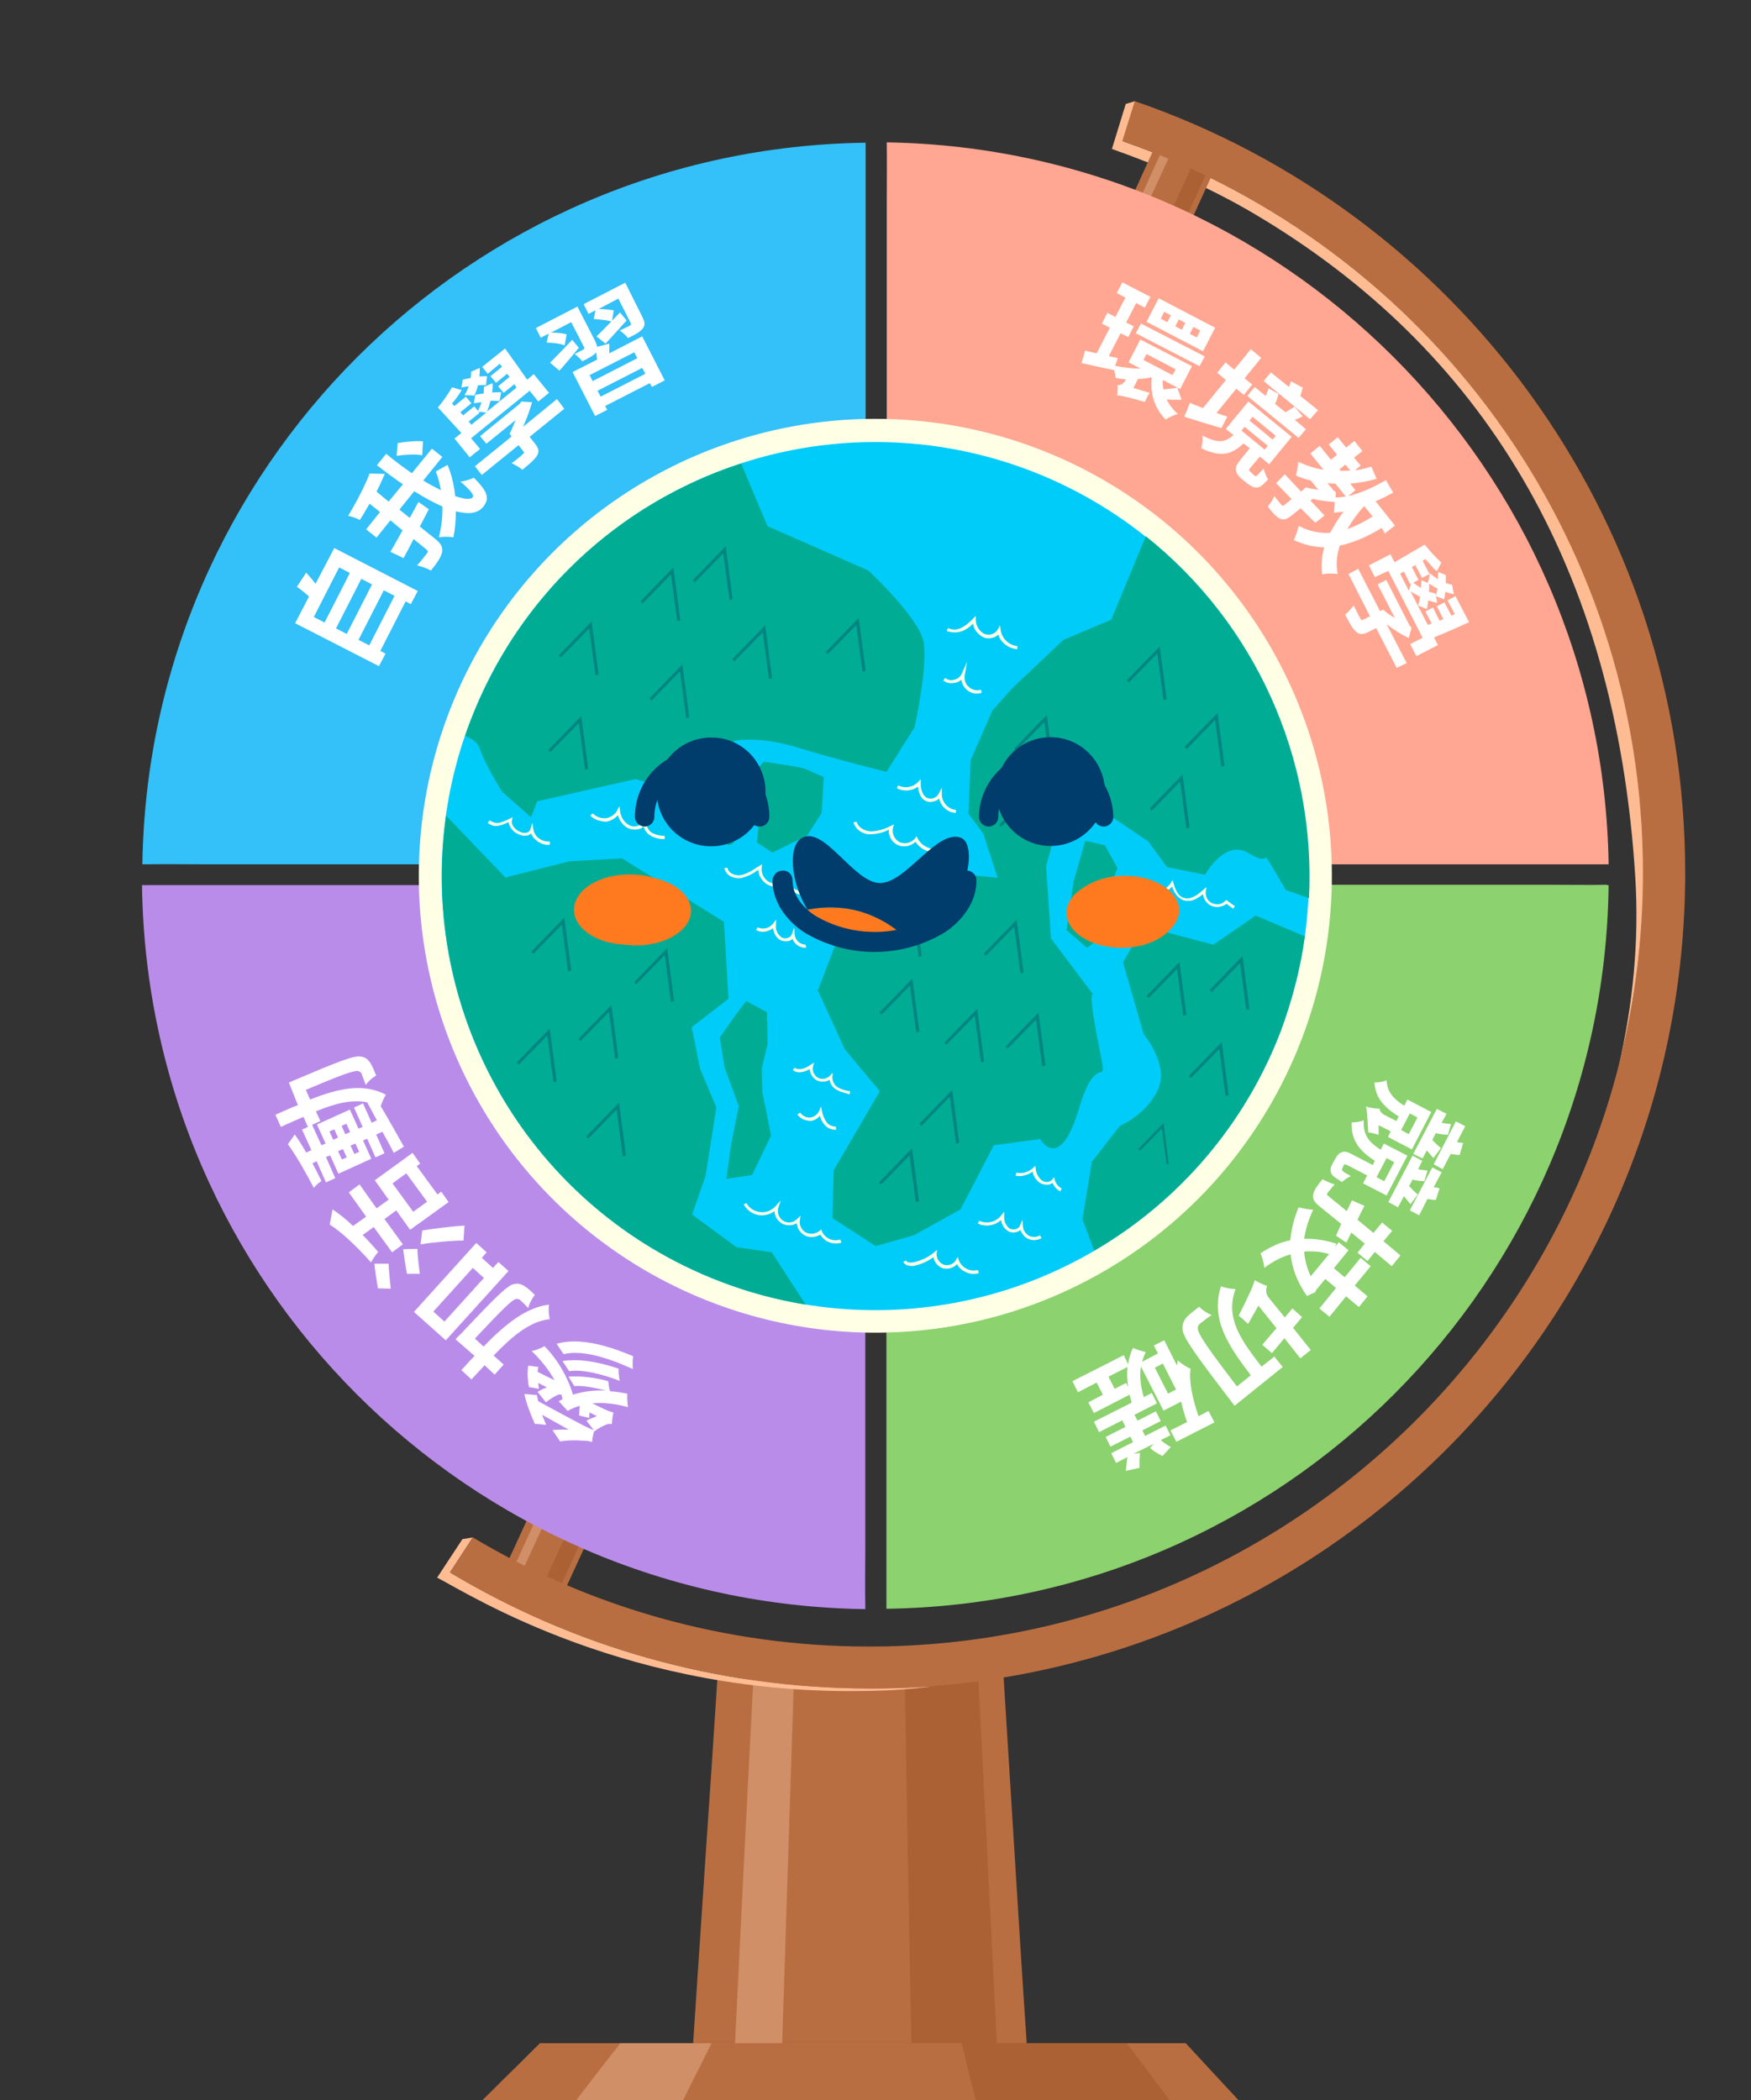 <?xml version="1.0" encoding="utf-8"?>
<!-- Generator: Adobe Illustrator 27.8.1, SVG Export Plug-In . SVG Version: 6.00 Build 0)  -->
<!DOCTYPE svg PUBLIC "-//W3C//DTD SVG 1.1//EN" "http://www.w3.org/Graphics/SVG/1.1/DTD/svg11.dtd">
<svg class="globe" version="1.1" id="_圖層_2" xmlns:x="http://ns.adobe.com/Extensibility/1.0/" xmlns:i="http://ns.adobe.com/AdobeIllustrator/10.0/" xmlns:graph="http://ns.adobe.com/Graphs/1.0/"
	 xmlns="http://www.w3.org/2000/svg" xmlns:xlink="http://www.w3.org/1999/xlink" x="0px" y="0px" width="505.5px" height="606.2px"
	 viewBox="0 0 505.5 606.2" style="enable-background:new 0 0 505.5 606.2;" xml:space="preserve">
<rect x="0" y="0" width="505.5" height="606.2" fill="#333333" stroke="none"/>
<style type="text/css">
	.st0{fill-rule:evenodd;clip-rule:evenodd;fill:#B96E41;}
	.st1{fill-rule:evenodd;clip-rule:evenodd;fill:#D08F67;}
	.st2{fill-rule:evenodd;clip-rule:evenodd;fill:#AC6134;}
	.st3{fill-rule:evenodd;clip-rule:evenodd;fill:#FFBC93;}
	.st4{fill:#34C0F8;}
	.st5{fill:#BA8CEA;}
	.st6{fill:#FFA792;}
	.st7{fill:#8CD26F;}
	.st8{fill:#FFFFFF;}
	.st9{fill:#FFFFE6;}
	.st10{fill:#00CCFA;}
	.st11{fill:#00AC94;}
	.st12{fill:#008581;}
	.st13{fill:#003C6C;}
	.st14{fill:#FF7A1F;}
</style>
<g id="_圖層_1-2">
	<g>
		<g id="_地球儀">
			<path class="st0" d="M207.1,484.6c13.8-0.1,27.6-0.3,41.3-0.5c13.8-0.3,27.6-0.4,41.3-0.5c1.1,17.7,2.2,35.4,3.3,53.1
				c1.1,17.7,2.2,35.4,3.4,53.1h-96.3c1.2-17.5,2.3-35.1,3.5-52.6C204.8,519.6,206,502.1,207.1,484.6"/>
			<path class="st1" d="M217.5,484.5c3.9,0,7.8-0.1,11.7-0.1c-0.6,17.6-1.1,35.1-1.7,52.7c-0.6,17.6-1.1,35.1-1.7,52.7h-13.6
				c0.9-17.5,1.7-35.1,2.6-52.6C215.7,519.6,216.6,502.1,217.5,484.5"/>
			<path class="st2" d="M261.2,483.8c3.5,0,7-0.1,10.6-0.1c3.5,0,7.1-0.1,10.6-0.1c0.9,17.7,1.8,35.4,2.7,53.1
				c0.9,17.7,1.8,35.4,2.7,53.1h-24.7c-0.3-17.7-0.7-35.3-1-53S261.5,501.5,261.2,483.8"/>
			<path class="st3" d="M467.2,308.2c4.3-18.3,6-36.8,4.9-54.9c-5.6-90.7-44.8-153.1-110.2-191.7C349.5,54.3,335.4,48.1,321,43l4-13
				l2.7-0.8l-3.5,11.6c87.5,30.3,150.3,113.4,150.3,211.2C474.4,271.4,471.9,290.2,467.2,308.2 M269.1,486.8
				c-6.1,0.8-12.2,1.2-18.1,1.3c-69.2,1.6-115-27.6-124.8-32.7l7.3-11.1l3-0.5l-6.6,10.1c35.4,21.2,76.8,33.5,121.1,33.5
				C257.1,487.5,263.1,487.2,269.1,486.8L269.1,486.8z M486.5,251.9c0,1.3,0,2.5,0,3.8C486.4,254.5,486.5,253.2,486.5,251.9z"/>
			<path class="st0" d="M170.2,443.5l-6.8,14.8l-16.7-7.7l6.8-14.8c0.3,0.2,0.7,0.3,1,0.5l0.3,0.1l0,0c0.5,0.2,1,0.5,1.5,0.7l0,0
				l0.4,0.2c0.6,0.3,1.2,0.6,1.8,0.9c0.4,0.2,0.8,0.4,1.2,0.6l0,0l0,0c0.4,0.2,0.8,0.4,1.2,0.5l0,0l0,0l0,0c0.4,0.2,0.9,0.4,1.4,0.6
				c0.8,0.3,1.5,0.7,2.3,1l0.1,0c0.3,0.1,0.6,0.3,0.9,0.4l0.7,0.3c1.1,0.5,2.2,0.9,3.3,1.4L170.2,443.5L170.2,443.5L170.2,443.5z
				 M333.2,42.8l16.7,7.7l-6.7,14.7c-5.5-2.8-11.1-5.4-16.7-7.7C326.5,57.6,333.2,42.8,333.2,42.8z"/>
			<path class="st1" d="M157.9,438l-6.7,14.6l-2.4-1.1l6.7-14.7c0.1,0.1,0.2,0.1,0.4,0.2h0l0,0l0.8,0.4h0
				C157.2,437.6,157.5,437.8,157.9,438 M335.3,43.8l2.4,1.1L331,59.5c-0.8-0.3-1.6-0.7-2.4-1L335.3,43.8L335.3,43.8z"/>
			<path class="st2" d="M168.7,442.8l-6.7,14.7l-4.3-2l6.7-14.6h0c0.5,0.2,1,0.5,1.5,0.7h0c0.3,0.1,0.6,0.3,1,0.4
				c0.5,0.2,1,0.4,1.5,0.6l0.1,0l0.1,0L168.7,442.8L168.7,442.8L168.7,442.8z M344.1,47.8l4.3,2l-6.7,14.7c-1.4-0.7-2.8-1.4-4.2-2.1
				L344.1,47.8L344.1,47.8z"/>
			<path class="st0" d="M327.6,29.2C420.1,61,486.5,148.7,486.5,251.9c0,130.1-105.5,235.5-235.5,235.5
				c-44.3,0-85.7-12.2-121.1-33.5l6.6-10.1c33.5,20,72.6,31.5,114.4,31.5c123.4,0,223.4-100,223.4-223.4
				c0-97.8-62.8-180.9-150.3-211.2L327.6,29.2L327.6,29.2z"/>
			<path class="st0" d="M155.9,589.8h186.4c2.5,2.7,5.1,5.5,7.6,8.2s5.1,5.5,7.6,8.2H139.3c2.8-2.7,5.5-5.5,8.3-8.2
				S153.1,592.5,155.9,589.8"/>
			<path class="st1" d="M179.1,589.8h26.3c-1.3,2.7-2.7,5.5-4.1,8.2c-1.4,2.7-2.7,5.5-4.1,8.2h-30.8c2.1-2.7,4.2-5.5,6.3-8.2
				C174.9,595.2,177,592.5,179.1,589.8"/>
			<path class="st2" d="M277.6,589.8h47.7c2.1,2.7,4.1,5.5,6.2,8.2c2,2.7,4.1,5.5,6.1,8.2h-55.9c-0.7-2.7-1.4-5.5-2.1-8.2
				C279,595.2,278.4,592.5,277.6,589.8"/>
		</g>
		 <g class="roulette animated rotateIn">
		<g id="_4個選單">
			<g>
				 <a title="自我學習" href="#">
				<path id="自我學習" class="st4" d="M249.9,41.2v120.5c-47.1,2.7-84.7,40.6-86.9,87.8H58.4c-5.5,0-11-0.1-16.5,0h-0.7
					c0,0-0.1,0-0.1,0C42.8,135.1,135.4,42.7,249.9,41.2L249.9,41.2z"/>
			 <title>自我學習</title>
				</a>
				  <a title="參加活動" href="#">
				<path id="參加活動" class="st5" d="M249.9,464.5C135.2,463,42.5,370.3,41,255.5c0,0,0.1,0,0.2,0h121.6
					c0.9,48.4,39,87.8,87,90.5V447c0,5.5-0.1,11,0,16.5v0.7C249.8,464.3,249.8,464.4,249.9,464.5L249.9,464.5z"/>
				 <title>參加活動</title>
                </a>
				  <a title="競技切戳" href="#">
				<path id="競技切戳" class="st6" d="M464.4,249.5H347.5c-2.3-48.7-42.3-87.6-91.5-88V58c0-5.5,0.1-11,0-16.5v-0.4
					C370.2,42.9,462.6,135.2,464.4,249.5L464.4,249.5z"/>
					 <title>競技切戳</title>
                </a>
				  <a title="環境教學" href="#">
				<path id="環境教學" class="st7" d="M464.4,255.5c-1.4,114.6-93.9,207.3-208.5,208.9c0-0.1,0-0.2,0-0.3v-118
					c50.1-0.4,90.7-40.7,91.6-90.7h99.8c5.5,0,11,0.1,16.5,0C464,255.5,464.2,255.6,464.4,255.5L464.4,255.5z"/>
			 <title>環境教學</title>
                </a>
			</g>
			<g>
				<path class="st8" d="M96.5,158.2l24.1,12.4l-2,3.8l-1.5-0.8l-7.3,14.3l1.5,0.8l-1.9,3.6l-24.2-12.4l4-7.7
					c-1.1-1-2.4-2.1-3.5-2.8l2.7-4.1c1,1.1,1.9,2.2,2.7,3.2L96.5,158.2z M90.6,178.1l3.1,1.6l7.3-14.3l-3.1-1.6L90.6,178.1z
					 M97,181.4l3.1,1.6l7.3-14.3l-3.1-1.6L97,181.4z M113.9,172l-3.1-1.6l-7.3,14.3l3.1,1.6L113.9,172z"/>
				<path class="st8" d="M129.2,134.2c1.2,2.9,1.9,5.9,2.2,9c2.6,0.9,4.5,1.1,5.1,0.3c0.4-0.6-0.6-1.9-3.6-4.5
					c1.3-0.1,2.9-0.6,3.9-1.1c4.2,4.2,4.6,6.1,2.6,8.5c-1.6,1.9-4.3,2.1-7.8,1.2c0,2.5-0.2,5.1-0.7,7.5c-1.1-0.2-2.9-0.2-4.2,0
					c0.7-2.8,1.1-5.8,1-8.9c-2.5-1.1-5.3-2.6-8.1-4.4l-4.3,5.3l3,2.4c0.8-1.5,1.7-3.1,2.5-4.6l3,2.1l-2.6,5l4.5,3.6
					c1.7,1.4,2.2,2.4,1.9,3.9c-0.3,1.4-1.5,3.1-3.2,5.2c-1-0.6-2.8-1.2-4-1.5c1.3-1.4,2.5-3,2.8-3.4c0.4-0.5,0.4-0.7,0-1.1l-3.8-3.1
					c-1,2-2,3.9-2.9,5.5l-3.8-1.8c1-1.7,2.2-3.8,3.5-6.2l-3.5-2.9l-4,5l-3-2.4l4-5l-3-2.4c-0.9,1.6-1.9,3.2-2.8,4.7
					c-0.9-0.5-2.4-1-3.4-1.2c2.5-4.1,4.9-8.8,6.2-12.2l4.4,0.1c-0.7,1.6-1.5,3.4-2.4,5.1l3.5,2.9l4.1-5c-2.5-1.7-5-3.6-7.5-5.5
					l2.7-3.3c2.4,2,4.9,3.9,7.4,5.6l5.8-7.1l3,2.4l-5.5,6.8c1.7,1.1,3.5,2,5.1,2.8c-0.4-1.9-0.8-3.7-1.5-5.4L129.2,134.2z
					 M121.9,131.4c-1.8-0.3-4.9-0.2-7.4,0.2l0.3-3.7c2.3-0.4,5.5-0.7,7.3-0.5L121.9,131.4z"/>
				<path class="st8" d="M138.6,129.6l-3,2.4l-4.4-5.4l2-1.6l-6.8-7.4c1.4-1.5,3.1-4.1,4.1-5.8l2.8,0.8c-0.7,1.2-1.8,2.7-2.8,3.9
					l0.7,0.7l3.3-2.7l1.6,1.9l-3.2,2.6l0.8,0.9l3.2-2.6l1.1,1.3c0.4-0.8,0.8-1.7,1-2.5c-0.8,0.1-1.5,0.2-2.2,0.3l0.4-2.4
					c0.7-0.2,1.5-0.3,2.4-0.4c0.1-0.6,0.1-1.3,0.1-1.9l2.5-1.1c0.1,0.9,0,1.8-0.1,2.7c1-0.1,1.8-0.1,2.6-0.1l-0.5,2.6
					c-0.7-0.1-1.6-0.1-2.6-0.1c-0.3,1.1-0.6,2.1-1,3.1l8.5-6.9l-0.6-1l-3.1,2.5l-1.6-1.9l3.3-2.7l-0.7-0.9l-3.2,2.6l-1.6-1.9
					l3.3-2.7l-0.6-0.9l-3.5,2.9l-1.6-2l6.6-5.3c2.1,2.9,4.6,6.4,6.4,9l1.9-1.6l4.4,5.4l-3.1,2.5l-2.5-3.1l-16.9,13.7L138.6,129.6z
					 M140.3,111.2c-0.6-0.1-1.4,0-2.3,0c-0.3,1.1-0.6,2.1-1.1,3c-0.6-0.1-2-0.1-2.8-0.1c0.5-0.8,0.9-1.7,1.2-2.6
					c-0.7,0.1-1.4,0.2-2.1,0.4l0.4-2.3c0.7-0.2,1.5-0.3,2.3-0.5c0.1-0.6,0.1-1.2,0.1-1.8l2.5-1.1c0,0.8,0,1.7-0.1,2.5
					c0.8-0.1,1.6-0.1,2.2-0.1L140.3,111.2z M136.1,122.6l4.3-3.5c-0.6-0.1-1.5-0.2-2.2-0.2l0.2,0.3l-3.1,2.5L136.1,122.6z
					 M162.9,118l-10,8.1l1.5,1.9c1.1,1.4,1.4,2.3,0.6,3.6c-0.8,1.2-2.2,2.4-4.2,4c-0.8-0.7-2.1-1.4-3.1-1.9c1.3-0.9,2.9-2.2,3.2-2.6
					c0.4-0.3,0.5-0.5,0.2-0.8l-1.4-1.8l-10.6,8.6l-2-2.5l10.6-8.6l-0.6-0.8c0.6-1.1,1.2-2.5,1.7-3.9l-8.4,6.8l-1.8-2.2l11.4-9.3
					l0.5-0.7l3.1,0.2c-0.6,2.2-1.5,4.7-2.6,7.1l9.8-8L162.9,118z"/>
				<path class="st8" d="M175.9,99.2c0,1,0,1.9,0,2.8l9.5-4.9l6.5,12.7l-3.7,1.9l-0.6-1.1l-12.9,6.6l0.6,1.1l-3.5,1.8l-6.5-12.7
					l7.1-3.6c-0.1-0.7-0.2-1.4-0.3-2.1l-0.1,0.1c-0.7,0.9-2.1,1.6-3.9,2.5c-0.5-0.7-1.5-1.6-2.2-2.1c1-0.5,2.2-1.1,2.5-1.3
					c0.3-0.2,0.4-0.4,0.2-0.7l-3.7-7.2l-5.8,3c1.5,0,3.4,0.2,4.5,0.5l-0.6,3.2c-1.2-0.5-3.5-0.8-5.2-0.8l0.6-2.6l-2.3,1.2l-1.4-2.8
					l12-6.2l5.1,9.9c0.3,0.7,0.5,1.2,0.6,1.7L175.9,99.2z M167.1,100.4c-1.9,2.3-3.9,4.7-5.6,6.6l-2.7-2.3c1.6-1.6,4.1-4.2,6.4-6.6
					L167.1,100.4z M185.5,91.6c0.7,1.4,0.8,2.3,0,3.3c-0.8,1-2.2,1.7-4.2,2.7c-0.6-0.8-1.6-1.7-2.4-2.2c1.2-0.5,2.5-1.2,2.9-1.4
					c0.4-0.2,0.4-0.4,0.3-0.7l-3.6-7.1l-5.7,3c1.6,0,3.4,0.2,4.4,0.4l-0.5,3c0.7-0.8,1.5-1.6,2.3-2.4l1.9,2.3
					c-2.1,2.3-4.3,4.8-6.1,6.7l-2.6-2.1c1.2-1.1,2.7-2.7,4.3-4.3c-1.3-0.4-3.5-0.6-5.1-0.7l0.5-2.5l-2,1l-1.4-2.8l12-6.2L185.5,91.6
					z M183.1,101.7l-12.9,6.6l0.9,1.7l12.9-6.6L183.1,101.7z M186.3,107.9l-0.9-1.7l-12.9,6.6l0.9,1.7L186.3,107.9z"/>
				<path class="st8" d="M341.1,115.4c-1.5,0-3,0-4.3-0.1c0.7,1.5,1.8,2.9,3.2,4.2c-1.1,0.3-2.6,1-3.5,1.6c-3.3-3.4-4.5-7.6-4-12.2
					c-1.3,0.3-2.6,0.5-4,0.5l-1.3,2.6l4.7,1.4c-0.5,0.7-1.1,1.9-1.4,2.6c-6.1-1.7-7.3-1.9-8-1.8c0.2-0.8,0.2-2.2,0.1-3
					c0.7,0,1.6-0.2,2.3-1.4l0.1-0.3c-1-0.1-2-0.2-2.9-0.4c-0.1-0.7-0.3-1.6-0.5-2.5l-0.1,0.2c-3.2-0.6-6.5-1.4-9.3-2l1.1-3.6
					c1,0.3,2,0.5,3.3,0.8l3.8-7.4l-2.3-1.2l1.6-3.1l2.3,1.2l2.9-5.6l-2.5-1.3l1.6-3.1l8.1,4.2l-1.6,3.1l-2.5-1.3l-2.9,5.6l2.2,1.1
					l-1.6,3.1l-2.2-1.1l-3.4,6.6l2.6,0.6l-0.8,2.2c2.4,0.5,5.1,0.8,7.4,0.8l-3.5-1.8l3.4-6.6l14.9,7.7l-3.4,6.6l-5-2.6
					c-0.1,0.9,0,1.8,0.2,2.7c1.4-0.1,3-0.3,4-0.5L341.1,115.4z M346.3,105.7l-18.4-9.5l1.5-2.8l18.4,9.5L346.3,105.7z M330.1,103.9
					l8.4,4.4l0.9-1.7l-8.4-4.4L330.1,103.9z M347.3,101.4l-16.3-8.5l3.5-6.8l16.3,8.5L347.3,101.4z M338,91l-1.9-1l-1,2l1.9,1
					L338,91z M342.2,93.2l-1.9-1l-1,2l1.9,1L342.2,93.2z M346.5,95.4l-2-1l-1,2l2,1L346.5,95.4z"/>
				<path class="st8" d="M352.6,123.6c-3.6-1.1-7.6-2.3-10.7-3.3l1.6-4c1.1,0.4,2.4,1,3.8,1.5l6.6-8.1l-2.5-2.1l2.4-3l2.5,2.1
					l4.8-5.9l3,2.5l-4.8,5.9l2.2,1.8l-2.4,3l-2.2-1.8l-5.7,7c1,0.4,2.1,0.7,3.1,1.1L352.6,123.6z M361.8,137
					c0.2,0.2,0.4,0.3,0.6,0.4c0.2,0.1,0.4,0,0.7-0.3c0.3-0.3,0.9-1,1.7-1.9c0.1,0.9,0.8,2.4,1.3,3.2c-0.9,0.9-1.8,1.9-2.4,2.1
					c-0.6,0.3-1.2,0.3-1.9,0.1c-0.5-0.2-1.3-0.7-1.8-1.1l-1.7-1.4c-0.7-0.6-1.3-1.4-1.5-2.3c-0.1-0.9,0.1-1.6,1.4-3.2l2.6-3.2
					L359,128c-3.3,3.1-6.3,4.2-12.2,1.4c0.3-0.9,0.5-2.7,0.3-3.7c4.7,2.5,6.7,1.9,9-0.1l-2.2-1.8l6.5-7.9l12.5,10.2l-6.5,7.9
					l-2.7-2.2l-2.7,3.2c-0.3,0.3-0.4,0.5-0.4,0.7c0,0.2,0.2,0.3,0.4,0.5L361.8,137z M358.4,124.3l6.7,5.5l0.9-1.1l-6.7-5.5
					L358.4,124.3z M374.9,126.4l-14.8-12.1l2.1-2.6l3.2,2.6c0.3-0.7,0.6-1.5,0.8-2.2l2.9,1.6c-0.2,0.9-0.6,2.1-1,2.9l3,2.4
					c0.9-0.5,1.9-1.1,2.6-1.6l2.4,2.8c-0.8,0.3-1.5,0.7-2.3,1l3.2,2.7L374.9,126.4z M360.7,121.4l6.7,5.5l0.9-1.1l-6.7-5.5
					L360.7,121.4z M378.2,121l-13.4-11l2.1-2.5l5.2,4.2c0.2-0.5,0.4-1.1,0.6-1.6l3.4,1.8c-0.2,0.7-0.5,1.6-0.7,2.4l5.1,4.1
					L378.2,121z"/>
				<path class="st8" d="M398.9,152.4c-4.3,2.6-8.3,4.3-12.1,5.1c-0.9,2.7-1.2,5.5-0.6,8.2c-1.2-0.2-3.2-0.2-4.5,0.1
					c-0.4-2.7-0.1-5.3,0.6-7.8c-2.9-0.1-5.8-0.7-8.8-2.1c0.5-0.9,1.2-3,1.4-4.1c3.1,1.6,6.1,2.2,9.1,2c1.1-2,2.3-4.1,3.9-6.1
					c-1,0.1-1.9,0.2-2.8,0.3c0.1-0.7,0.2-1.9,0.2-3.1c-2-0.1-4.3-0.4-6.3-0.9l-0.7,0.5c1.4,1.4,2.7,2.9,4.1,4.3l-2.7,2.1
					c-1.4-1.4-2.8-2.8-4.2-4.2l-2.6,2.1c-1.4,1.1-2.3,1.4-3.4,0.9s-2.2-1.8-3.5-3.5c0.7-0.8,1.5-2,1.9-3c0.8,1,1.7,2.2,2,2.5
					c0.3,0.3,0.5,0.4,0.7,0.2l2.3-1.8c-1.6-1.7-3.2-3.3-4.5-4.6l2.5-2.6c1.3,1.4,2.9,3.1,4.7,5l1.4-1.2c1.1,0.3,2.3,0.5,3.6,0.7
					l-2.2-2.7c-1.5-0.3-2.9-0.9-4.3-1.4c0.3-0.9,0.6-2.9,0.7-4c2.3,1.1,4.8,1.9,7.3,2.3l-3.8-4.7l2.7-2.2l3.2,4l1.8-1.4l-2.4-3
					l2.6-2.1l2.4,3l2.4-1.9l2.3,2.9l-2.4,1.9l1.9,2.3l-1.7,1.4c1.6-0.2,3.2-0.6,4.8-1.1l1.5,3.5c-2.6,0.8-5.1,1.2-7.6,1.4l1.5,1.9
					l-2.1,1.7c3.5-0.8,7.3-2.5,10.9-4.6l2.1,3.6c-1.7,0.9-3.4,1.8-5.1,2.5l5.6,7l-2.9,2.3L398.9,152.4z M385.6,143.6
					c0.9,0,1.9-0.1,2.9-0.3l-3-3.7c-0.8,0-1.6,0-2.3-0.2l1.8,2.2l0.6,0.4L385.6,143.6z M386.7,135.5l0.3,0.4c1,0,1.9,0,2.8-0.1
					l-1.4-1.7L386.7,135.5z M393.8,146.1c-1.9,2.1-3.5,4.3-4.8,6.6c2.3-0.8,4.7-2,7.3-3.6L393.8,146.1z"/>
				<path class="st8" d="M403.2,192.8l-5.9-11.5l-2.2,1.1c-1.6,0.8-2.6,0.9-3.7-0.1c-1.1-1-1.9-2.7-3.1-4.9c0.9-0.6,1.8-1.8,2.5-2.6
					c0.7,1.4,1.6,3.2,1.9,3.7c0.2,0.5,0.4,0.6,0.8,0.4l2-1l-6.2-12.2l2.8-1.5l6.3,12.2l0.9-0.4c1,0.9,2.2,1.7,3.4,2.4l-5-9.7
					l2.5-1.3l6.7,13.1l0.6,0.7l-0.8,3c-2.1-1-4.3-2.4-6.4-4l5.8,11.2L403.2,192.8z M396.9,166.6l-1.7-3.4l6.2-3.2l1.2,2.3l8.7-5.1
					c1.2,1.6,3.4,3.9,4.8,5.2l-1.3,2.5c-1.1-0.9-2.2-2.3-3.3-3.5l-0.8,0.5l2,3.8l-2.2,1.1l-1.9-3.7l-1,0.6l1.9,3.7l-1.5,0.8
					c0.7,0.5,1.5,1.1,2.2,1.5c0.1-0.8,0.1-1.5,0.1-2.2l2.3,0.9c0,0.8,0,1.6-0.1,2.4c0.6,0.2,1.3,0.4,1.9,0.5l0.5,2.7
					c-0.9-0.1-1.7-0.4-2.6-0.7c-0.1,1-0.2,1.8-0.4,2.5l-2.5-1c0.2-0.7,0.4-1.5,0.6-2.5c-1-0.5-1.9-1.1-2.8-1.6l5,9.7l1.1-0.4
					l-1.8-3.5l2.2-1.1l1.9,3.8l1.1-0.5l-1.9-3.7l2.2-1.1l2,3.8l1-0.4l-2.1-4l2.3-1.2l3.9,7.5c-3.2,1.5-7.2,3.2-10.1,4.4l1.1,2.2
					l-6.2,3.2l-1.8-3.5l3.6-1.8l-9.9-19.3L396.9,166.6z M404.2,165.6l2.5,4.9c0.2-0.5,0.5-1.4,0.7-2.1l-0.3,0.2l-1.8-3.6
					L404.2,165.6z M414.5,172.1c0.2-0.6,0.3-1.4,0.5-2.2c-1-0.5-1.9-1.1-2.8-1.7c0.2-0.6,0.5-1.9,0.6-2.7c0.7,0.6,1.5,1.2,2.3,1.7
					c0-0.7,0.1-1.4,0.1-2.1l2.2,0.9c0,0.7,0,1.5,0,2.3c0.6,0.2,1.2,0.4,1.8,0.5l0.5,2.7c-0.8-0.1-1.6-0.3-2.4-0.7
					c-0.1,0.8-0.3,1.6-0.4,2.2L414.5,172.1z"/>
				<path class="st8" d="M387.6,337.1c-0.1,0.2-0.2,0.4-0.2,0.5c0,0.2,0.1,0.3,0.4,0.6c0.4,0.3,1.2,0.7,2.2,1.3
					c-0.8,0.3-1.9,1.1-2.6,1.7c-1.1-0.7-2.3-1.5-2.7-1.9c-0.4-0.5-0.6-1.1-0.6-1.6c0-0.5,0.3-1.3,0.6-1.8l0.9-1.6
					c0.4-0.7,1-1.5,1.8-1.7c0.8-0.3,1.5-0.2,3.3,0.8l5.6,2.9l0.6-1.2c-4.1-2.7-6.9-5.6-6.7-11.1c1,0,2.6-0.2,3.5-0.6
					c-0.3,4.4,1.8,6.5,4.9,8.5l0.9-1.8l6.8,3.5l-6,11.5l-6.8-3.5l1.2-2.3l-5.6-2.9c-0.4-0.2-0.7-0.3-0.9-0.3c-0.1,0-0.2,0.1-0.3,0.3
					L387.6,337.1z M398,327.6c-0.9-0.3-2.3-0.7-3-0.7c-0.3-5.7-0.4-6.8-0.7-7.5l0.3,0.1c1,0.3,2.7,0.6,3.7,0.5
					c0,0.6,0.3,1.2,1.3,1.8l3.5,1.8l0.7-1.3c-3.9-2.5-6.7-5.1-7-9.8c0.9,0,2.6-0.2,3.5-0.7c0.1,3.6,2.3,5.6,5.1,7.4l0.9-1.8l6.9,3.6
					l-5.6,10.8l-6.9-3.6l0.8-1.6l-3.5-1.8L398,327.6z M400.3,334.3l-2.9,5.5l2.2,1.2l2.9-5.5L400.3,334.3z M400.8,347l7-13.4
					l2.8,1.5l-1.2,2.4c0.9,0.2,1.8,0.3,2.7,0.4l-0.9,3.1c-1.1-0.1-2.4-0.2-3.4-0.5l-1,1.9c0.8,0.8,1.7,1.8,2.5,2.4l-2.1,2.8
					c-0.7-0.8-1.3-1.6-1.9-2.3l-1.7,3.2L400.8,347z M407,321.4l-2.5,4.8l2.2,1.2l2.5-4.8L407,321.4z M407,349.4l6.5-12.4l2.7,1.4
					l-2.3,4.3c0.6,0.1,1.2,0.2,1.7,0.3l-1.1,3.4c-0.7,0-1.6-0.2-2.4-0.3l-2.4,4.7L407,349.4z M408,333.1l6.8-13l2.8,1.4l-1.4,2.6
					c0.9,0.2,1.9,0.3,2.7,0.4l-0.9,3.1c-1.1-0.1-2.4-0.2-3.5-0.5l-1,2c0.8,0.8,1.7,1.7,2.5,2.3l-2.2,2.9l-1.9-2.2l-1.2,2.3
					L408,333.1z M413.9,336.1l6.4-12.4l2.7,1.4l-2.4,4.6c0.6,0.1,1.2,0.2,1.8,0.2l-1,3.5c-0.8,0-1.7-0.2-2.6-0.3l-2.3,4.4
					L413.9,336.1z"/>
				<path class="st8" d="M377.3,374.1c-2.8-4-4.3-8-4.7-12c-2.6,0.7-5.1,2-7.6,3.9c-0.1-1.2-0.6-3.1-1.1-4.2
					c2.8-1.9,5.7-3.2,8.6-3.8c0.3-3.2,1.1-6.4,2.4-9.5c1.1,0.3,3,0.7,4.2,0.7c-1.3,2.8-2.2,5.6-2.6,8.4c3-0.1,6.1,0.4,9.3,1.4
					l-0.4,1l1.1-1.4l2.8,2.3l-4.2,5.2l3.1,2.6l4.6-5.6l2.9,2.4l-4.6,5.6l3.7,3.1l-2.5,3.1l-3.7-3.1l-4.8,5.9l-2.9-2.4l4.8-5.9
					l-3.1-2.6l-2.6,3.1l-0.3,0.7L377.3,374.1z M383.7,362c-2.3-0.7-4.8-0.9-7.2-0.7c0.2,2.4,0.8,4.8,1.9,7.1L383.7,362z
					 M385.7,356.7c0.5-1.1,1-2.3,1.5-3.4l-6.3-5.1c-1.5-1.2-2-2.1-1.8-3.4c0.2-1.2,1.2-2.6,2.7-4.4c0.9,0.5,2.4,1.2,3.5,1.5
					c-0.9,1-1.7,2.1-2,2.4c-0.3,0.4-0.3,0.6,0.1,0.9l5.4,4.4l1.5-3.1l3.6,1.6c-0.6,1.1-1.3,2.5-2,4l4.6,3.8l2.5-3l2.9,2.4l-2.5,3
					l4.9,4.1l-2.5,3.1l-4.9-4.1l-2.1,2.6l-2.9-2.4l2.1-2.6l-3.9-3.2l-1.4,2.9L385.7,356.7z"/>
				<path class="st8" d="M356.4,405.8c0,0-0.9-1.2-1.2-1.6c-10.2-13.3-13.6-18.1-13.8-20.4c-0.1-1.6,0.3-2.5,1.1-3.5
					c0.8-0.9,2.3-2,3.7-3.1c0.8,0.9,2.3,1.9,3.6,2.4c-1.5,1-2.7,2-3.4,2.5c-0.4,0.4-0.6,0.7-0.6,1.3c-0.1,1.5,3,6,11.3,16.8l4-3.2
					c-6.5-8.5-11.7-16.3-8.6-25.7c1.2,0.5,3,0.8,4.2,0.8c-3.1,8.3,1.6,14.8,7.5,22.4l3.7-2.9l2.4,3L356.4,405.8z M360.3,382.2
					c-0.8-0.8-2-1.9-2.7-2.4c3.9-7.8,4.4-9.2,4.6-10.3c0.8,0.6,2.6,1.4,3.6,1.7c-0.3,0.8-0.5,2.2,0.4,3.3l4.7,5.8l2.2-2.6l2.8,2.5
					l-2.6,3.1l5.1,6.4l-3,2.4l-4.6-5.8l-3.6,4.3l-2.8-2.4l4.1-4.8l-5.2-6.5L360.3,382.2z"/>
				<path class="st8" d="M311.2,401.9l-1.6-3.2l14.8-7.5l1.3,2.6c0.2-1.7,0.7-3.3,1.4-4.7c0.8,0.4,2.7,1,3.7,1.2
					c-0.5,0.9-0.8,1.8-1.1,2.8l4.6-2.4l-1.2-2.3l3-1.5l3.7,7.3c0.1-0.5,0.1-1,0.2-1.5c0.8,0.7,2.6,2,3.7,2.4
					c-0.5,3.9,0.6,8.7,2.3,13.7l2.9-1.5l1.7,3.3l-11,5.6l-1.7-3.3l4.8-2.4c-0.7-2-1.3-4-1.7-5.9l-5.1,2.6l-6.5-12.7
					c-0.5,2.7-0.1,5.7,0.8,8.8l2.3-1.2l1.5,3l-6.5,3.3l0.9,1.7l5.3-2.7l1.4,2.8l-5.3,2.7l0.8,1.6l5.9-3l1.4,2.8l-2.8,1.4
					c0.8,0.7,1.9,1.5,2.9,2l-2.4,2.6c-1.3-0.6-2.8-1.6-3.6-2.3l1-1.2l-5.8,2.9l1.9-0.3c-0.1,1.2-0.2,3.1-0.1,4.3l-4,0.9
					c0.2-1.5,0.3-2.9,0.5-4l-3.3,1.7l-1.4-2.8l6.3-3.2l-0.8-1.6l-5.7,2.9l-1.4-2.8l5.7-2.9L324,410l-6.7,3.4l-1.5-3l10.9-5.5
					c-0.2-0.8-0.4-1.6-0.6-2.3l-10.3,5.3l-1.6-3.1l4.2-2.2l-1.8-3.5L311.2,401.9z M325.7,400.4c-0.3-2.1-0.4-4-0.2-5.8l-5.5,2.8
					l1.8,3.5l3.3-1.7L325.7,400.4z M337.2,402.3l2.3-1.2l-3.8-7.5l-2.3,1.2L337.2,402.3z"/>
				<path class="st8" d="M155.4,394.6c-0.1,0.4-0.1,0.9-0.2,1.4c2.3,1.2,3.8,1.9,4.9,2.4c-1.6-2.9-4-5.9-6.6-8.4
					c1.1-0.2,2.8-0.9,3.7-1.4c3.9,4,6.8,9.1,8.2,14c3-1,6.2-1.3,9.5-1.2c-3.1-0.8-6.7-1.5-9.1-1.3l-1.7-2.7c3.4-0.3,8,0.3,11.5,1.3
					c0.1,0.8,0.2,1.9,0.5,2.9c1.7,0.1,3.3,0.4,5,0.7c-0.1,0.9,0,2.8,0.2,3.9c-3.5-1-7.1-1.4-10.3-1.1c4.4,2.2,5.3,2.5,6.1,2.6
					c-0.2,0.8-0.4,2.4-0.5,3.4c-0.4-0.1-1-0.1-1.5,0.1c-0.5,0.2-2.2,0.9-3.5,2l-0.1-0.1c-0.2,0.7-0.5,2.2-0.6,3.2
					c-0.6-0.3-1.4-0.4-2.3-0.4c-1-0.1-4.2-0.3-6.9,0.2l-2.2-3.3c1.5-0.1,3.1-0.2,4.7-0.1l-7.7-4.3c0.4,1,0.8,2.1,1.2,2.9l-3.3-0.3
					c-1.2-2.6-2.6-6.3-3-8.6l3.6,0.3c0.1,0.5,0.2,1.1,0.4,1.8c12.4,6.7,14.6,7.9,16,8.3l-2.1-2.7c0.9-0.5,2-0.9,3-1.3l-2.1-1.1
					c-0.1,0.6-0.1,1.1-0.1,1.6l-2.9-0.7c0-0.9,0.1-1.9,0.2-2.8c-1.3,0.4-2.4,0.8-3.5,1.5l-2.6-2.8c0.4-0.2,0.7-0.4,1.1-0.6
					c-0.1-0.4-0.2-0.9-0.3-1.3c-0.4-0.1-0.9-0.1-1.4,0.2c-0.4,0.2-1.9,1-3.1,2l-2.4-3c0.8-0.5,1.7-1,2.7-1.3l-2.5-1.3
					c0,0.6,0.1,1.2,0.2,1.7l-2.9-0.5c-0.4-2-0.5-4.6-0.2-6.2L155.4,394.6z M160.7,387.9c6.2-1.8,14.1,0.2,22.1,3.6
					c-0.2,1-0.2,2.6-0.1,3.7c-7.4-3.4-14.9-5.6-20-4.3L160.7,387.9z M162.4,392.9c4.7-0.8,10.8,0.3,16.2,2.2
					c-0.1,0.9,0.1,2.4,0.3,3.5c-4.9-1.9-10.8-3.4-14.6-2.8L162.4,392.9z"/>
				<path class="st8" d="M119.5,378.7l18-19.9l3,2.7l-1.4,1.6l3.2,2.9l1.6-1.7l2.9,2.6l-18.1,20L119.5,378.7z M136.5,366l-11.4,12.6
					l3.2,2.9l11.4-12.6L136.5,366z M131.5,386.6c0,0,0.9-1,1.3-1.3c9.9-10.5,13.5-14.1,15.4-14.6c1.3-0.3,2.1-0.1,3.1,0.5
					c0.9,0.5,2,1.5,3.1,2.6c-0.7,0.9-1.6,2.4-1.9,3.8c-0.9-1-1.8-1.8-2.3-2.3c-0.4-0.3-0.7-0.4-1.3-0.3c-1.1,0.2-4.1,3.2-11.8,11.4
					l2.5,2.3c6.3-6.5,12.3-11.3,18.9-12.1c-0.2,1.1-0.1,3,0.2,4.2c-5.7,0.6-10.7,4.8-16.2,10.5l2.9,2.6l-2.6,2.9l-2.9-2.7
					c-1.2,1.3-2.5,2.7-3.8,4.1l-2.9-2.7c1.3-1.4,2.5-2.8,3.8-4.1L131.5,386.6z"/>
				<path class="st8" d="M108.7,348.8l3.5-2.5l-4-5.6l10.9-7.9l2.2,3.1l-1,0.7l6,8.2l1.1-0.8l2.1,3l-11.1,8l-4-5.6l-3.4,2.5l5.3,7.3
					l-3.1,2.3l-5.3-7.3l-3.2,2.3c1.6,1.6,3.1,3.3,4.5,4.9c-0.7,0.7-1.6,2.1-2.1,3c-3.8-4.3-8.5-8.8-11.9-10.9l0.8-4.4
					c1.9,1.3,4,2.9,5.9,4.8l3.8-2.7l-5-7l3.1-2.3L108.7,348.8z M112.2,364.8c0,1.7,0.4,4.9,0.6,7.2l-3.7-0.1c-0.3-2.1-0.9-5.3-1-7.1
					L112.2,364.8z M113.3,341.6l6,8.2l4-2.9l-6-8.2L113.3,341.6z M120.5,360.5c0,1.7,0.4,5,0.7,7.2l-3.7,0c-0.4-2-0.9-5.3-1.1-7.1
					L120.5,360.5z M133.8,358.1c-3.1,0-8,0.4-12.4,1.1l0.5-4c3.9-0.6,8.3-1.2,12.2-1.4L133.8,358.1z"/>
				<path class="st8" d="M83.4,312.5c0,0,1.2-0.5,1.6-0.7c12.7-5.4,17.3-7.2,19.2-6.8c1.3,0.2,2,0.8,2.6,1.7
					c0.6,0.8,1.2,2.3,1.8,3.8c-1,0.5-2.3,1.6-3,2.7c-0.5-1.4-1-2.6-1.2-3.2c-0.2-0.5-0.5-0.7-1-0.8c-1.1-0.3-5,1.1-15.1,5.4l1.2,2.8
					c8.4-3.3,15.4-4.8,21.9-1.4c-0.5,0.8-1.1,2.1-1.5,3.3c2.5,4.2,4.9,8.5,6.7,11.7l-2.9,1.8c-0.9-1.7-2-3.8-3.3-6.1l-1.8,0.8
					l2.4,5.4l-2.6,1.2l-2.4-5.4l-1.2,0.5l2.4,5.3l-9.5,4.3l-2.4-5.3l-1.2,0.5l2.7,6.1l-2.7,1.2l-2.7-6.1l-1.2,0.6
					c0.9,1.7,1.8,3.4,2.6,5.1c-0.7,0.5-1.7,1.3-2.2,2c-2.3-4.4-5.2-9.5-7.5-12.6l2-2.8c1.1,1.5,2.2,3.3,3.3,5.2l1.5-0.7l-2.7-5.9
					l1.7-0.8l-1.3-2.9c-2,0.9-4.2,1.8-6.5,2.9l-1.6-3.5c2.3-1,4.4-2,6.5-2.8L83.4,312.5z M108.8,323.4c-0.9-1.7-1.9-3.5-2.8-5.2
					c-4.4-0.9-9.2,0.3-14.8,2.6l1.3,2.8l-2.4,1.1l2.7,5.9l1.2-0.5l-2.5-5.5l9.5-4.3l2.5,5.5l1.2-0.5l-2.5-5.6l2.6-1.2l2.5,5.6
					L108.8,323.4z M96.5,326l-1.4,0.6l1.1,2.4l1.4-0.6L96.5,326z M100.1,334.1l-1.1-2.4l-1.4,0.6l1.1,2.4L100.1,334.1z M99.7,327.4
					l1.4-0.6l-1.1-2.4l-1.4,0.6L99.7,327.4z M102.6,330.1l-1.4,0.6l1.1,2.4l1.4-0.6L102.6,330.1z"/>
			</g>
		</g>
		</g>
		<g id="_地球">
			<ellipse class="st9" cx="252.7" cy="252.8" rx="131.8" ry="131.9"/>
			<g>
				<ellipse class="st10" cx="252.7" cy="252.9" rx="125.2" ry="125.3"/>
				<g>
					<path class="st11" d="M138.6,216.3c1.3,4.2,6.4,12.3,6.4,12.3l8.3,7.3l1.8-4.6l28.3-6.4l8.5,2.4l7.5,8.2c0,0,8.4,8.1,11.1,8.4
						s3.1-9.1,3.1-9.1l-7.8-16.1l6.4-4.9c0,0,7.1-1.4,18.1,2c11,3.4,25.6,7,25.6,7L264,210c0,0,4-17.8,2.6-24.8
						s-15.9-20.5-15.9-20.5l-29.1-12.8c0,0-4.7-10.9-7.6-18.1c-35.9,11.6-64.6,38.9-78.1,74.2c-0.6,1.4-1.1,2.9-1.6,4.4
						C136.2,213.2,138.1,214.5,138.6,216.3L138.6,216.3z"/>
					<path class="st11" d="M307,184.7l-14.8,14l-5.7,6.4l-6.3,14.4l-0.6,15.4l4.3,5.8l4.1,12.7l-14.2-1.4l-12.4,0.2l-15.8,9.1
						l-9.5,24.6l7.8,17l10.1,12.1l-13.3,22.8l-0.4,13.8l12.5,8.1l11-3.1l13.5-7.5l9.6-18.5l13.4-1.8c0,0,5.6,10,11.2-8.8
						c5.6-18.8,8.8-2.8,5.6-18.8s-1.5-14.1-1.5-14.1l-12.2-16.2L302,250l3.2-11.5l-2.9-7.3l16.5,3.1l12.7,8.6l5.4,7.4l11,2.2
						c0,0,5.7-10.5,12.6-6.2c7,4.3,3.2-2,7,4.3l3.7,6.3l6.7,2.4c2-40.4-15.5-79.3-47.1-104.5l-10,24.1L307,184.7L307,184.7z"/>
					<path class="st11" d="M376.7,270.3l-14.2-6l-12.2,8.4l-20.1-5.3l-6,10.4l6,20.8c0,0,7.4,8.6,4.1,15.9s-11,10.5-11,10.5
						l-8.1,10.4l-2.7,16.6l3.4,9c24.6-14.3,43.6-36.6,53.8-63.2C373,288.9,375.4,279.7,376.7,270.3L376.7,270.3z"/>
					<path class="st11" d="M212.6,360l-12.8-9.4l3.9-11.2l3.1-19.7l-4.7-11.2l-2.4-12l10.6-8.2l-1.3-22.2l-29.4-18.3l-15.1,0.8
						l-18.6,4.7l-17.1-17.8c-8.1,57.8,24.6,113.5,79.1,134.4c8,3.1,16.2,5.3,24.7,6.7l-9.8-15.1L212.6,360L212.6,360z"/>
				</g>
				<path class="st11" d="M319,244l-5.7-1.3l-3.4,11.9l-2,13.9l5.9,5.1l5.5-4.1l-0.5-9.7l1.8-4.1l2-5.1L319,244L319,244z"/>
				<path class="st11" d="M232.6,222c-1.7-0.7-12.1-2.1-12.1-2.1l-4.5,5l3.4,9.4l-0.9,8.9l4.5,2.9l10-4.9l4.2-6.5l0.6-10.4
					L232.6,222L232.6,222z"/>
				<path class="st11" d="M215.5,289c-1.3,1.2-7.7,10.5-7.7,10.5l1.4,8.7l4.1,11.1l-2.2,10.9l-1.4,10.1l7.4-1.1l5.5-11.4l-2.5-12.5
					l-0.2-6.8l1.7-7.2l-0.2-9.1L215.5,289L215.5,289z"/>
				<g>
					<path class="st12" d="M335.9,202.1l-1.8-13.5l-8.2,8.4l-0.6-0.6l9.5-9.8l2,15.3L335.9,202.1z"/>
					<path class="st12" d="M352.6,221.3l-1.8-13.5l-8.2,8.4l-0.6-0.6l9.5-9.8l2,15.3L352.6,221.3z"/>
					<path class="st12" d="M342.5,239.1l-1.8-13.5l-8.2,8.4l-0.6-0.6l9.5-9.8l2,15.3L342.5,239.1z"/>
					<path class="st12" d="M303.3,221.9l-1.8-13.5l-8.2,8.4l-0.6-0.6l9.5-9.8l2,15.3L303.3,221.9z"/>
					<path class="st12" d="M299,243.8l-1.8-13.5l-8.2,8.4l-0.6-0.6l9.5-9.8l2,15.3L299,243.8z"/>
					<path class="st12" d="M294.6,281l-1.8-13.5l-8.2,8.4l-0.6-0.6l9.5-9.8l2,15.3L294.6,281L294.6,281z"/>
					<path class="st12" d="M341.6,293.2l-1.8-13.5l-8.2,8.4l-0.6-0.6l9.5-9.8l2,15.3L341.6,293.2L341.6,293.2z"/>
					<path class="st12" d="M353.8,316.3l-1.8-13.5l-8.2,8.4l-0.6-0.6l9.5-9.8l2,15.3L353.8,316.3L353.8,316.3z"/>
					<path class="st12" d="M359.8,291.5L358,278l-8.2,8.4l-0.6-0.6l9.5-9.8l2,15.3L359.8,291.5L359.8,291.5z"/>
					<path class="st12" d="M336.8,336l-1.4-10.3l-6.3,6.5l-0.5-0.5l7.3-7.5l1.5,11.8L336.8,336z"/>
					<path class="st12" d="M283.2,306.7l-1.8-13.5l-8.2,8.4l-0.6-0.6l9.5-9.8l2,15.3L283.2,306.7L283.2,306.7z"/>
					<path class="st12" d="M222,196l-1.8-13.5l-8.2,8.4l-0.6-0.6l9.5-9.8l2,15.3L222,196L222,196z"/>
					<path class="st12" d="M168.9,222.2l-1.8-13.5l-8.2,8.4l-0.6-0.6l9.5-9.8l2,15.3L168.9,222.2L168.9,222.2z"/>
					<path class="st12" d="M198.1,207.3l-1.8-13.5l-8.2,8.4l-0.6-0.6l9.5-9.8l2,15.3L198.1,207.3L198.1,207.3z"/>
					<path class="st12" d="M193.7,289.2l-1.8-13.5l-8.2,8.4l-0.6-0.6l9.5-9.8l2,15.3L193.7,289.2L193.7,289.2z"/>
					<path class="st12" d="M179.8,333.8l-1.8-13.5l-8.2,8.4l-0.6-0.6l9.5-9.8l2,15.3L179.8,333.8L179.8,333.8z"/>
					<path class="st12" d="M159.8,312.4l-1.8-13.5l-8.2,8.4l-0.6-0.6l9.5-9.8l2,15.3L159.8,312.4L159.8,312.4z"/>
					<path class="st12" d="M164,280.4l-1.8-13.5l-8.2,8.4l-0.6-0.6l9.5-9.8l2,15.3L164,280.4L164,280.4z"/>
					<path class="st12" d="M180.6,270.5l-1.8-13.5l-8.2,8.4l-0.6-0.6l9.5-9.8l2,15.3L180.6,270.5L180.6,270.5z"/>
					<path class="st12" d="M177.6,305.6l-1.8-13.5l-8.2,8.4l-0.6-0.6l9.5-9.8l2,15.3L177.6,305.6L177.6,305.6z"/>
					<path class="st12" d="M210.6,173.2l-1.8-13.5l-8.2,8.4l-0.6-0.6l9.5-9.8l2,15.3L210.6,173.2L210.6,173.2z"/>
					<path class="st12" d="M195.5,179.3l-1.8-13.5l-8.2,8.4l-0.6-0.6l9.5-9.8l2,15.3L195.5,179.3L195.5,179.3z"/>
					<path class="st12" d="M171.9,194.9l-1.8-13.5l-8.2,8.4l-0.6-0.6l9.5-9.8l2,15.3L171.9,194.9L171.9,194.9z"/>
					<path class="st12" d="M249,193.9l-1.8-13.5l-8.2,8.4l-0.6-0.6l9.5-9.8l2,15.3L249,193.9L249,193.9z"/>
					<path class="st12" d="M276,330.1l-1.8-13.5L266,325l-0.6-0.6l9.5-9.8l2,15.3L276,330.1L276,330.1z"/>
					<path class="st12" d="M264.4,347l-1.8-13.5l-8.2,8.4l-0.6-0.6l9.5-9.8l2,15.3L264.4,347L264.4,347z"/>
					<path class="st12" d="M300.9,307.8l-1.8-13.5l-8.2,8.4l-0.6-0.6l9.5-9.8l2,15.3L300.9,307.8L300.9,307.8z"/>
					<path class="st12" d="M264.5,298l-1.8-13.5l-8.2,8.4l-0.6-0.6l9.5-9.8l2,15.3L264.5,298L264.5,298z"/>
					<path class="st12" d="M265.2,276.2l-1.8-13.5l-8.2,8.4l-0.6-0.6l9.5-9.8l2,15.3L265.2,276.2L265.2,276.2z"/>
				</g>
				<g>
					<path class="st9" d="M273.8,182.3c-0.2-0.1-0.4-0.1-0.5-0.2l0.4-0.8c1.2,0.6,2.7,0.6,3.9-0.1c1.3-0.7,2.4-1.6,3.3-2.6l0.8-0.8
						l0,1.1c0,1.6,0.9,3.2,2.3,4c1.4,0.7,3.2,0.2,4-1.1l0.7-1.3l0.2,1.5c0.4,2.4,2.4,4.3,4.8,4.5l0,0.9c-1.4-0.1-2.8-0.7-3.8-1.6
						c-0.8-0.7-1.4-1.6-1.7-2.6c-0.5,0.4-1,0.8-1.7,0.9c-1,0.3-2,0.2-2.9-0.3c-1.4-0.8-2.5-2.2-2.7-3.8c-0.8,0.9-1.8,1.6-2.9,2.1
						C276.7,182.6,275.2,182.7,273.8,182.3z"/>
					<path class="st9" d="M280.4,199.9c-0.5-0.2-1-0.5-1.4-0.9c-0.8-0.7-1.3-1.7-1.5-2.8c-0.5,0.5-1.1,0.8-1.8,0.9
						c-1.2,0.3-2.4,0.1-3.4-0.7l0.6-0.7c0.7,0.6,1.7,0.8,2.6,0.5c0.9-0.2,1.7-0.8,2.1-1.6l1.6-3.6l-0.7,3.9
						c-0.2,1.3,0.2,2.6,1.2,3.4c1,0.9,2.3,1.2,3.5,0.8l0.2,0.9C282.4,200.3,281.3,200.3,280.4,199.9L280.4,199.9z"/>
					<path class="st9" d="M274.5,234.4c-0.8-0.3-1.5-0.8-2.1-1.4c-0.6-0.7-1.1-1.6-1.3-2.5c-0.3,0.3-0.7,0.6-1.1,0.7
						c-0.8,0.3-1.7,0.4-2.5,0.1c-1-0.4-1.7-1.2-2-2.2c-0.3-0.6-0.4-1.3-0.5-2c-0.7,0.5-1.6,0.9-2.5,1c-1.2,0.2-2.5,0-3.6-0.6
						l0.4-0.8c1.9,1,4.2,0.6,5.7-0.9l0.8-0.9l0,1.2c0,1.7,0.5,3.7,2,4.3c1.2,0.4,2.6-0.1,3.2-1.3l0.9-1.7l0,1.9
						c0,2.3,1.8,4.3,4.1,4.5l-0.1,0.9C275.5,234.6,275,234.5,274.5,234.4L274.5,234.4z"/>
					<path class="st9" d="M249.4,240.5c-1.4-0.5-2.6-1.6-3-3.1l0.9-0.2c0.5,1.8,2.5,2.8,4.3,2.8c2-0.1,3.9-0.7,5.6-1.6l0.9-0.4
						l-0.3,0.9c-0.4,1.7,0.4,3.4,1.9,4.2c1.6,0.7,3.4,0.2,4.5-1.1l0.4-0.6l0.3,0.6c0.8,1.6,2.3,2.6,4,3c1.7,0.3,3.5-0.2,4.8-1.4
						l0.6,0.7c-1.5,1.4-3.6,1.9-5.6,1.6c-1.8-0.3-3.4-1.4-4.4-2.9c-1.4,1.3-3.4,1.7-5.2,0.9c-0.9-0.5-1.7-1.2-2.1-2.2
						c-0.3-0.7-0.5-1.4-0.4-2.2c-1.6,0.8-3.4,1.3-5.3,1.3C250.8,240.9,250.1,240.8,249.4,240.5L249.4,240.5z"/>
					<path class="st9" d="M211.5,253.2c-0.4-0.1-0.7-0.3-1-0.5c-0.7-0.5-1.2-1.3-1.4-2.1l0.9-0.1c0.1,0.6,0.5,1.2,1,1.5
						c0.9,0.6,2,0.8,3.1,0.6c1.4-0.4,2.6-1,3.8-1.8c0.4-0.3,0.9-0.6,1.3-0.8l0.8-0.5l-0.1,0.9c-0.2,1.7,0.6,3.3,2.1,4.2
						c1.5,0.8,3.3,0.6,4.6-0.4l0.5-0.4l0.2,0.5c0.7,1.4,1.9,2.5,3.5,2.9c1.5,0.5,3.2,0.3,4.5-0.5l0.5,0.8c-1.6,1-3.5,1.2-5.3,0.6
						c-1.6-0.5-3-1.5-3.8-2.9c-1.6,1-3.6,1-5.2,0.1c-1.5-0.9-2.5-2.5-2.6-4.2c-0.2,0.1-0.4,0.2-0.6,0.4c-1.2,0.9-2.6,1.5-4.1,1.9
						C213.4,253.6,212.4,253.5,211.5,253.2L211.5,253.2z"/>
					<path class="st9" d="M172.4,236.7c-0.8-0.3-1.4-0.7-2-1.3l0.7-0.6c1,1,2.4,1.5,3.8,1.4c1.4-0.2,2.7-1.1,3.3-2.3l0.6-1.2
						l0.2,1.4c0.2,1.7,1.1,3.2,2.6,4.1c0.8,0.4,1.7,0.5,2.6,0.2c0.7-0.2,1.2-0.6,1.5-1.2l1.1-2.1l-0.2,2.3c0,1.2,0.6,2.4,1.6,3
						c1.1,0.6,2.4,0.9,3.7,0.9v0.9c-1.4,0.1-2.9-0.3-4.1-1c-1-0.6-1.7-1.5-2-2.6c-0.4,0.3-0.8,0.6-1.3,0.7c-1.1,0.3-2.3,0.2-3.3-0.3
						c-1.4-0.8-2.4-2.1-2.8-3.7c-0.9,1-2.1,1.7-3.4,1.9C174.2,237.2,173.3,237,172.4,236.7L172.4,236.7z"/>
					<path class="st9" d="M225.6,271.5c-0.2-0.1-0.4-0.2-0.6-0.3c-1.1-0.8-1.7-2-1.8-3.3c-0.5,0.4-1.1,0.7-1.8,0.9
						c-1,0.3-2.1,0.2-3.1-0.3l0.4-0.8c1.6,0.7,3.4,0.3,4.5-1.1l0.9-1.2l-0.1,1.5c-0.2,1.4,0.4,2.7,1.5,3.6c0.6,0.4,1.3,0.5,2,0.2
						c0.5-0.1,0.9-0.5,1.1-1l0.7-2l0.1,2.1c0.2,1.6,1.6,2.9,3.2,2.9l0.1,0.9c-1,0-2-0.3-2.8-1c-0.5-0.4-0.9-1-1.1-1.6
						c-0.3,0.3-0.6,0.5-1,0.6C227.1,271.8,226.3,271.7,225.6,271.5L225.6,271.5z"/>
					<path class="st9" d="M242.6,315.1c-0.4-0.2-0.8-0.4-1.2-0.6c-1-0.6-1.7-1.6-1.9-2.8c-1.1,0.7-2.6,0.7-3.8,0.1
						c-1.1-0.7-1.9-1.9-1.9-3.2c-1.3,0.7-3.3,1.5-4.9,0.3l0.5-0.7c1.5,1.1,3.7-0.2,4.6-0.8l1-0.7l-0.3,1.2c-0.3,1.2,0.3,2.5,1.4,3.2
						c1.1,0.6,2.5,0.4,3.4-0.5l0.9-0.9l-0.1,1.3c0,1.2,0.6,2.3,1.6,2.9c1.1,0.6,2.3,1,3.5,1.1l-0.1,0.9
						C244.4,315.6,243.5,315.4,242.6,315.1L242.6,315.1z"/>
					<path class="st9" d="M232.1,323.2c-0.8-0.3-1.4-0.8-1.9-1.5l0.8-0.5c0.7,0.9,1.8,1.5,2.9,1.4c1.1-0.1,2.1-0.9,2.6-1.9l0.5-1.3
						l0.3,1.4c0.2,1.1,0.7,2.2,1.3,3.1c0.6,0.9,1.7,1.3,2.7,1.3l0.1,0.9c-1.4,0.1-2.7-0.5-3.5-1.6c-0.6-0.7-1-1.5-1.2-2.4
						c-0.7,0.8-1.7,1.4-2.8,1.5C233.4,323.5,232.7,323.4,232.1,323.2L232.1,323.2z"/>
					<path class="st9" d="M232.7,356.8c-0.1-0.1-0.3-0.1-0.4-0.2c-1.3-0.7-2.1-2-2.3-3.5c-1.4,0.8-3,0.8-4.4,0c-1.2-0.8-2-2.1-2-3.5
						c-1.2,0.9-2.7,1.3-4.2,1.2c-2-0.2-3.7-1.4-4.7-3.1l0.8-0.4c0.8,1.5,2.3,2.4,4,2.6c1.7,0.2,3.3-0.5,4.4-1.7l1.5-1.7l-0.7,2.1
						c-0.4,1.4,0.1,3,1.4,3.8c1.3,0.8,2.9,0.6,4-0.5l1-1l-0.2,1.4c-0.2,1.4,0.5,2.8,1.8,3.5c1.3,0.6,2.8,0.4,3.9-0.5l0.5-0.4
						l0.2,0.6c0.9,2,3.2,3,5.3,2.3l0.3,0.9c-1.2,0.4-2.6,0.3-3.7-0.2c-1-0.4-1.8-1.2-2.4-2.1C235.6,357.1,234.1,357.3,232.7,356.8
						L232.7,356.8z"/>
					<path class="st9" d="M261.8,365.2c-0.5-0.2-0.8-0.5-1-1l0.8-0.3c0.3,0.7,1.5,0.6,2.1,0.5c2.2-0.5,4.2-1.4,6-2.9l0.8-0.7
						l-0.1,1.1c-0.1,1.4,0.8,2.7,2.1,3.2c1.4,0.4,2.8-0.2,3.5-1.4l0.5-0.9l0.3,1c0.9,2.2,3.2,3.4,5.5,2.8l0.3,0.9
						c-1.3,0.4-2.7,0.3-4-0.4c-1-0.5-1.8-1.2-2.3-2.2c-1,1.1-2.6,1.6-4.1,1.2c-1.4-0.5-2.5-1.7-2.7-3.2c-1.7,1.2-3.6,2.1-5.7,2.5
						C263.2,365.5,262.5,365.4,261.8,365.2L261.8,365.2z"/>
					<path class="st9" d="M282.8,353.4c-0.1-0.1-0.3-0.1-0.5-0.2l0.4-0.8c2.2,1,4.8,0.4,6.3-1.5l0.9-1.1l0,1.4
						c-0.1,1.3,0.5,2.6,1.5,3.4c0.6,0.3,1.3,0.4,1.9,0.2c0.5-0.1,0.9-0.5,1.1-0.9l0.8-1.8l0.1,1.9c0.1,1.1,0.7,2.1,1.7,2.7
						c1,0.5,2.2,0.5,3.2-0.1l0.5,0.8c-1.3,0.7-2.8,0.8-4.1,0.1c-0.9-0.5-1.6-1.4-2-2.4c-0.3,0.2-0.6,0.4-1,0.5
						c-0.9,0.3-1.9,0.2-2.7-0.3c-1-0.7-1.7-1.8-1.9-3.1C287.3,353.7,284.9,354.2,282.8,353.4L282.8,353.4z"/>
					<path class="st9" d="M293.2,339.4l0.2-0.9c1.8,0.4,3.6-0.2,4.9-1.4l0.6-0.6l0.1,0.9c0.1,1.3,0.8,2.5,1.7,3.3
						c0.9,0.7,2.3,0.7,3.1-0.2l0.5-0.7l0.2,0.8c0.3,1.1,1.1,2,2,2.5l-0.4,0.8c-1-0.5-1.8-1.4-2.2-2.4c-0.5,0.3-1,0.5-1.6,0.5
						c-0.8,0-1.6-0.2-2.3-0.7c-1-0.8-1.7-1.9-1.9-3.1c-0.6,0.5-1.3,0.8-2,1C295.3,339.5,294.2,339.6,293.2,339.4L293.2,339.4z"/>
					<path class="st9" d="M141.9,238.2c-0.4-0.2-0.8-0.4-1.1-0.7l0.6-0.7c0.8,0.6,1.8,0.9,2.8,0.7c1.1-0.3,2.1-0.7,3-1.2l0.8-0.4
						l-0.2,0.9c-0.3,1.4,1,2.8,2.3,3.3c0.6,0.3,1.2,0.4,1.8,0.3c0.6-0.1,1-0.4,1.2-1l0.6-1.9l0.3,2c0.2,1.1,0.8,2,1.7,2.6
						c0.9,0.6,1.9,0.9,3,0.8l0.1,0.9c-1.3,0.2-2.6-0.2-3.7-1c-0.8-0.6-1.4-1.3-1.8-2.2c-0.4,0.3-0.8,0.6-1.3,0.6
						c-0.8,0.1-1.6,0-2.3-0.4c-1.5-0.6-2.6-1.9-2.9-3.5c-0.8,0.4-1.7,0.8-2.6,1C143.5,238.5,142.6,238.5,141.9,238.2L141.9,238.2z"
						/>
					<path class="st9" d="M330,258.1c-0.7-0.3-1.4-0.7-2-1.2l0.6-0.7c1.4,1.2,3.2,1.7,5,1.4c1.8-0.2,3.4-1.2,4.4-2.7l0.5-0.9l0.3,1
						c0.7,2.5,1.6,3.8,3,4.2c1.9,0.6,3.9-0.8,5.5-2.3l1-0.8l-0.2,1.2c-0.2,1.4,0.5,2.8,1.8,3.4c1.3,0.6,2.8,0.4,3.8-0.6l0.3-0.3
						l0.3,0.2l1.1,0.8l1.1,0.8l-0.5,0.7l-1.1-0.8l-0.8-0.6c-1.3,1-3.1,1.2-4.6,0.5c-1.2-0.7-2.1-1.9-2.2-3.3c-0.7,0.6-1.4,1-2.1,1.4
						c-1.1,0.6-2.3,0.7-3.5,0.4c-1-0.4-1.8-1.1-2.4-2c-0.4-0.6-0.7-1.3-0.9-2c-1.2,1.3-2.8,2.1-4.5,2.4
						C332.5,258.7,331.2,258.6,330,258.1L330,258.1z"/>
				</g>
			</g>
		</g>
		   <g class="expression animated fadeIn">
		<g class="expression_open" id="_張眼笑">
			<g>
				<path class="st13" d="M221,228.6c0,8.7-7,15.7-15.7,15.7c-8.7,0-15.7-7-15.7-15.7c0-8.7,7-15.7,15.7-15.7l0,0
					C214,212.8,221,219.9,221,228.6L221,228.6z"/>
				<path class="st13" d="M319,228.5c0,8.7-7,15.7-15.7,15.7c-8.7,0-15.7-7-15.7-15.7c0-8.7,7-15.7,15.7-15.7l0,0
					C311.9,212.8,318.9,219.8,319,228.5L319,228.5L319,228.5z"/>
			</g>
			<g>
				<path class="st14" d="M248.2,263.1c-4.9-1.4-10.1-1.5-15.2-0.5c3.8,6.3,10.1,11.6,19.3,11.8c3.7,0.1,7.3-0.6,10.7-2.1
					C259,267.9,253.9,264.7,248.2,263.1L248.2,263.1z"/>
				<path class="st13" d="M277.3,241.8c-6.9-2.4-15.6,13-23.2,13.1s-16.3-17-22.8-12.9c-3.7,2.3-3.2,12.3,1.8,20.6
					c5-1,10.2-0.9,15.2,0.5c5.7,1.7,10.8,4.9,14.8,9.2C278.7,265.4,283,243.7,277.3,241.8L277.3,241.8z"/>
			</g>
			<g>
				
					<ellipse transform="matrix(1 -1.047197e-03 1.047197e-03 1 -0.275 0.34)" class="st14" cx="324.7" cy="262.8" rx="15.7" ry="10"/>
				<path class="st14" d="M168.1,262.9c0,5.5,7.1,10,15.7,10s15.7-4.5,15.7-10s-7.1-10-15.7-10S168.1,257.4,168.1,262.9z"/>
			</g>
		</g>
		<g class="expression_smile" id="_瞇眼笑">
			<g>
				<path class="st13" d="M219.3,238.6c-1.6,0-2.8-1.2-2.8-2.8l0,0c0-7.6-6.2-13.8-13.8-13.8s-13.8,6.2-13.8,13.8
					c0,1.6-1.3,2.8-2.8,2.8s-2.8-1.3-2.8-2.8l0,0c0-10.7,8.7-19.4,19.4-19.4s19.4,8.7,19.4,19.4l0,0
					C222.1,237.3,220.9,238.6,219.3,238.6C219.3,238.6,219.3,238.6,219.3,238.6L219.3,238.6z"/>
				<path class="st13" d="M318.6,238.6c-1.5,0-2.8-1.2-2.8-2.8l0,0c0-7.6-6.2-13.8-13.8-13.8s-13.8,6.2-13.8,13.8
					c0,1.6-1.3,2.8-2.8,2.8s-2.8-1.3-2.8-2.8l0,0c0.2-10.7,9.1-19.2,19.8-19c10.4,0.2,18.8,8.6,19,19
					C321.4,237.4,320.1,238.6,318.6,238.6L318.6,238.6z"/>
				<path class="st13" d="M226,251.3c1.6,0,2.8,1.2,2.8,2.8l0,0c0,3.8,2.3,7.4,6.5,10.2c10.6,6.3,23.8,6.3,34.5,0
					c4.2-2.8,6.6-6.5,6.5-10.2c0-1.6,1.3-2.8,2.8-2.8s2.8,1.3,2.8,2.8c0,3-0.9,5.9-2.6,8.5c-1.7,2.6-3.9,4.8-6.5,6.5
					c-12.5,7.6-28.2,7.6-40.7,0c-2.6-1.7-4.8-3.9-6.5-6.5c-1.6-2.5-2.6-5.5-2.6-8.5C223.2,252.5,224.4,251.3,226,251.3L226,251.3
					L226,251.3L226,251.3z"/>
			</g>
			<g>
				<ellipse class="st14" cx="323.8" cy="263.5" rx="15.9" ry="10.1"/>
				<path class="st14" d="M165.7,262.6c0,5.6,7.1,10.2,15.9,10.1c8.8,0,15.9-4.5,15.9-10.2s-7.1-10.2-15.9-10.1
					S165.8,256.9,165.7,262.6z"/>
			</g>
		</g>
			</g>
	</g>
</g>
</svg>
